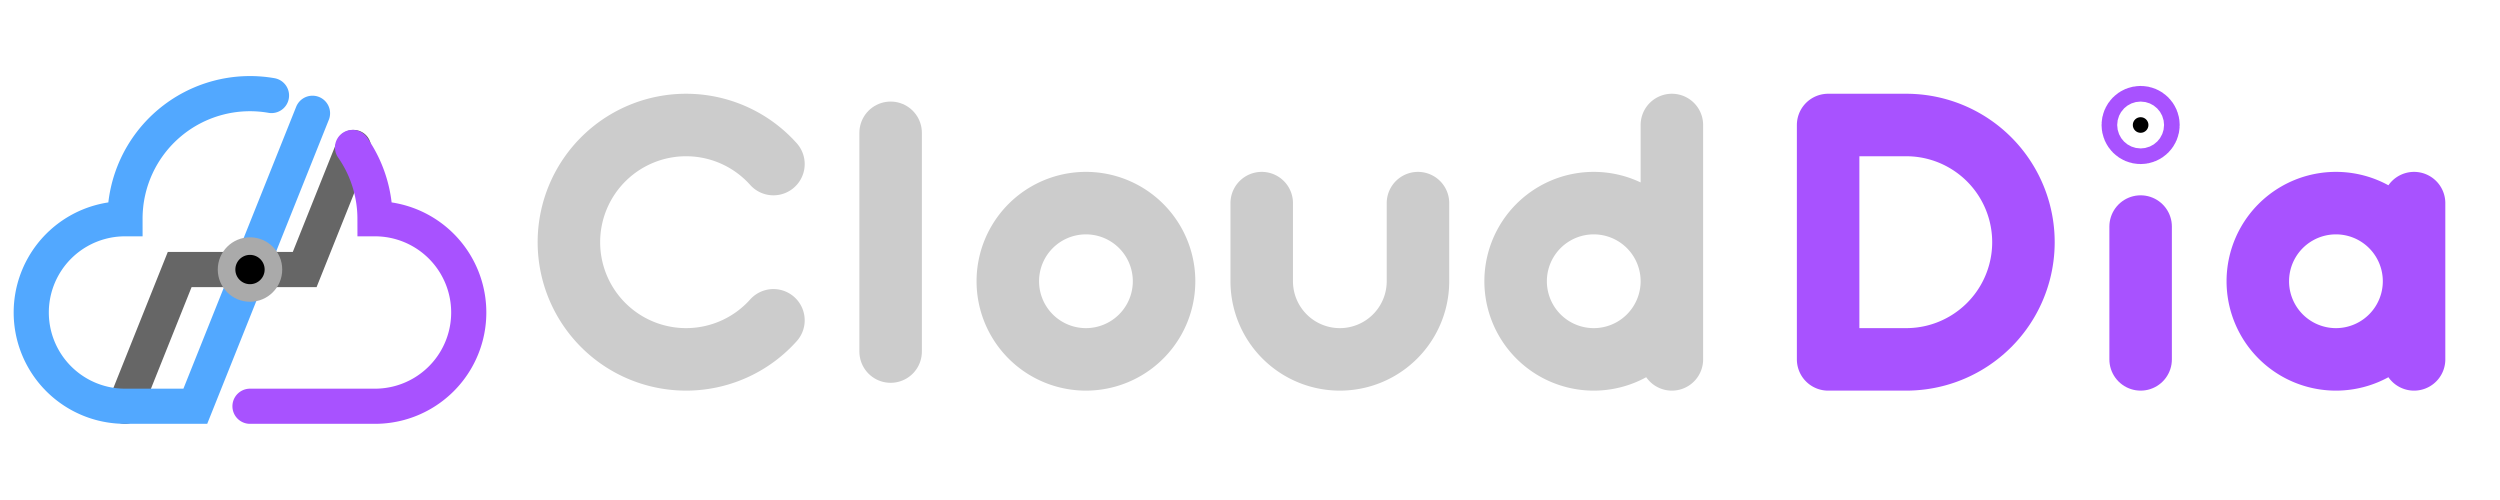 <svg xmlns="http://www.w3.org/2000/svg" width="320" height="64" viewBox="0 0 320 64">
    <g transform="scale(.25)">
        <path stroke="#666" stroke-width="18" stroke-linecap="round" fill="none" d="m64 208 l28 -70 l64 0 l25 -62.5" />
        <path stroke="#a852ff" stroke-width="18" stroke-linecap="round" fill="none" d="m128 208 l64 0 a48 48 0 0 0 0 -96 a64 64 0 0 0 -11.5 -36.5" />
        <path stroke="#52a8ff" stroke-width="18" stroke-linecap="round" fill="none" d="m139 48.9 a64 64 0 0 0 -75 63.1 a48 48 0 0 0 0 96 l36 0 l60 -150" />
        <circle stroke="#aaa" stroke-width="9" stroke-linecap="round" fill="#000" cx="128" cy="138" r="12"/>
    </g>
    <g stroke-width="8" stroke="#ccc" stroke-linecap="round" stroke-linejoin="round" transform="translate(64 -174)">
        <path d="M35 195a15 15 0 1 0 0 20" fill="none"/>
        <path d="M50 191v28" fill="none"/>
        <path d="M75 220 a10 10 0 0 0 0 -20a10 10 0 0 0 0 20" fill="none" stroke-linecap="butt"/>
        <path d="M97.5 200 v10 a10 10 0 0 0 20 0v-10" fill="none"/>
        <path d="M150 190 v30 m0 -10 a10 10 0 0 0 -20 0a10 10 0 0 0 20 0" fill="none"/>
    </g>
     <g stroke-width="8" stroke="#a852ff" stroke-linecap="round" stroke-linejoin="round" transform="translate(64 -174)">
        <path d="M170 190 v30 h10 a15 15 0 0 0 0 -30 z" fill="none"/>
        <circle cx="210" cy="190" r="1"/>
        <path d="M210 203 v17" fill="none"/>
        <path d="M245 210 a10 10 0 0 0 -20 0a10 10 0 0 0 20 0m0 -10v20" fill="none"/>
    </g>
</svg>
